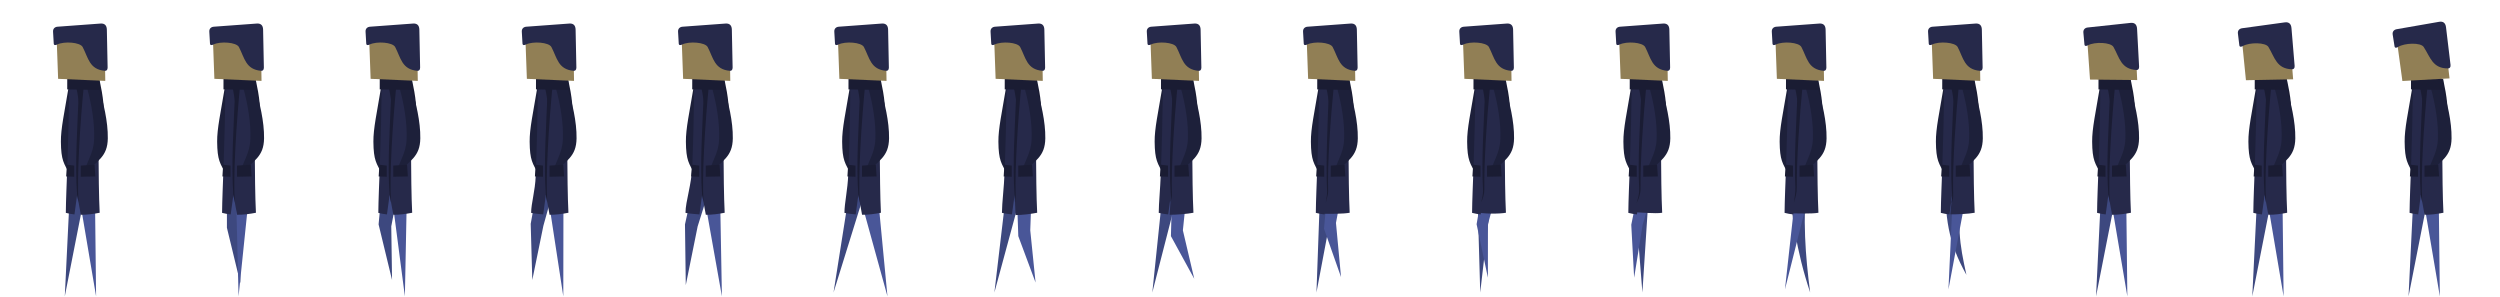 <?xml version="1.0" encoding="UTF-8" standalone="no"?>
<!-- Created with Inkscape (http://www.inkscape.org/) -->

<svg
   xmlns:dc="http://purl.org/dc/elements/1.1/"
   xmlns:cc="http://creativecommons.org/ns#"
   xmlns:rdf="http://www.w3.org/1999/02/22-rdf-syntax-ns#"
   xmlns:svg="http://www.w3.org/2000/svg"
   xmlns="http://www.w3.org/2000/svg"
   xmlns:xlink="http://www.w3.org/1999/xlink"
   xmlns:sodipodi="http://sodipodi.sourceforge.net/DTD/sodipodi-0.dtd"
   xmlns:inkscape="http://www.inkscape.org/namespaces/inkscape"
   width="1600"
   height="190"
   viewBox="0 0 1600 190"
   version="1.1"
   id="svg5713"
   inkscape:version="0.91+devel r14527 custom"
   sodipodi:docname="adult.svg">
  <defs
     id="defs5707">
    <clipPath
       clipPathUnits="userSpaceOnUse"
       id="clipPath4770">
      <path
         style="fill:none;fill-rule:evenodd;stroke:#000000;stroke-width:1px;stroke-linecap:butt;stroke-linejoin:miter;stroke-opacity:1"
         d="m 714.206,1001.363 -22.314,1.649 23.23,22.796 z"
         id="path4772"
         inkscape:connector-curvature="0"
         sodipodi:nodetypes="cccc" />
    </clipPath>
    <clipPath
       clipPathUnits="userSpaceOnUse"
       id="clipPath4930">
      <path
         style="fill:none;fill-rule:evenodd;stroke:#000000;stroke-width:1.155px;stroke-linecap:butt;stroke-linejoin:miter;stroke-opacity:1"
         d="M 48.79,54.024 14.806,54.726 55.591,84.227 Z"
         id="path4932"
         inkscape:connector-curvature="0" />
    </clipPath>
  </defs>
  <sodipodi:namedview
     id="base"
     pagecolor="#ffffff"
     bordercolor="#666666"
     borderopacity="1.0"
     inkscape:pageopacity="0.0"
     inkscape:pageshadow="2"
     inkscape:zoom="2.8"
     inkscape:cx="184.74189"
     inkscape:cy="73.457522"
     inkscape:document-units="px"
     inkscape:current-layer="layer4"
     showgrid="false"
     units="px"
     fit-margin-top="0"
     fit-margin-left="0"
     fit-margin-right="0"
     fit-margin-bottom="0"
     inkscape:window-width="1920"
     inkscape:window-height="1016"
     inkscape:window-x="0"
     inkscape:window-y="27"
     inkscape:window-maximized="1"
     inkscape:snap-global="false"
     inkscape:object-paths="true" />
  <g
     inkscape:groupmode="layer"
     id="layer3"
     inkscape:label="ArmL"
     transform="translate(0,15)">
    <path
       sodipodi:nodetypes="ccscsc"
       inkscape:connector-curvature="0"
       id="path7828"
       d="m 51.7,41.172 h -7.857 c -2.597,15.831 -4.949,26.06 -4.871,34.531 0.111,11.978 1.892,13.873 5.687,20.775 -0.304,-9.506 0.198,-12.353 0.641,-20.285 C 45.967,64.27 48.634,50.421 51.7,41.172 Z"
       style="fill:#1d203a;fill-opacity:1;fill-rule:evenodd;stroke:none;stroke-width:1.203px;stroke-linecap:butt;stroke-linejoin:miter;stroke-opacity:1" />
    <use
       x="0"
       y="0"
       xlink:href="#path7828"
       id="use4942"
       transform="translate(100)"
       width="100%"
       height="100%" />
    <use
       height="100%"
       width="100%"
       transform="translate(200)"
       id="use4948"
       xlink:href="#path7828"
       y="0"
       x="0" />
    <use
       height="100%"
       width="100%"
       transform="translate(300)"
       id="use4954"
       xlink:href="#path7828"
       y="0"
       x="0" />
    <use
       x="0"
       y="0"
       xlink:href="#path7828"
       id="use4956"
       transform="translate(400)"
       width="100%"
       height="100%" />
    <use
       height="100%"
       width="100%"
       transform="translate(500)"
       id="use4966"
       xlink:href="#path7828"
       y="0"
       x="0" />
    <use
       x="0"
       y="0"
       xlink:href="#path7828"
       id="use4968"
       transform="translate(600)"
       width="100%"
       height="100%" />
    <use
       x="0"
       y="0"
       xlink:href="#path7828"
       id="use4970"
       transform="translate(700)"
       width="100%"
       height="100%" />
    <use
       height="100%"
       width="100%"
       transform="translate(800)"
       id="use4972"
       xlink:href="#path7828"
       y="0"
       x="0" />
    <use
       x="0"
       y="0"
       xlink:href="#path7828"
       id="use4990"
       transform="translate(900)"
       width="100%"
       height="100%" />
    <use
       height="100%"
       width="100%"
       transform="translate(1000)"
       id="use4992"
       xlink:href="#path7828"
       y="0"
       x="0" />
    <use
       height="100%"
       width="100%"
       transform="translate(1100)"
       id="use4994"
       xlink:href="#path7828"
       y="0"
       x="0" />
    <use
       x="0"
       y="0"
       xlink:href="#path7828"
       id="use4996"
       transform="translate(1200)"
       width="100%"
       height="100%" />
    <path
       style="fill:#1d203a;fill-opacity:1;fill-rule:evenodd;stroke:none;stroke-width:1.203px;stroke-linecap:butt;stroke-linejoin:miter;stroke-opacity:1"
       d="m 1351.7,41.172 h -7.857 c -2.597,15.831 -4.949,26.06 -4.871,34.531 0.111,11.978 1.892,13.873 5.687,20.775 -0.304,-9.506 0.198,-12.353 0.641,-20.285 0.666,-11.923 3.334,-25.772 6.4,-35.021 z"
       id="path4761"
       inkscape:connector-curvature="0"
       sodipodi:nodetypes="ccscsc" />
    <path
       sodipodi:nodetypes="ccscsc"
       inkscape:connector-curvature="0"
       id="path4793"
       d="m 1451.701,41.172 h -7.857 c -2.597,15.831 -4.949,26.06 -4.871,34.531 0.111,11.978 1.892,13.873 5.687,20.775 -0.304,-9.506 0.198,-12.353 0.641,-20.285 0.666,-11.923 3.334,-25.772 6.4,-35.021 z"
       style="fill:#1d203a;fill-opacity:1;fill-rule:evenodd;stroke:none;stroke-width:1.203px;stroke-linecap:butt;stroke-linejoin:miter;stroke-opacity:1" />
    <path
       style="fill:#1d203a;fill-opacity:1;fill-rule:evenodd;stroke:none;stroke-width:1.203px;stroke-linecap:butt;stroke-linejoin:miter;stroke-opacity:1"
       d="m 1551.7,41.172 h -7.857 c -2.597,15.831 -4.949,26.06 -4.871,34.531 0.111,11.978 1.892,13.873 5.687,20.775 -0.304,-9.506 0.198,-12.353 0.641,-20.285 0.666,-11.923 3.334,-25.772 6.4,-35.021 z"
       id="path4825"
       inkscape:connector-curvature="0"
       sodipodi:nodetypes="ccscsc" />
  </g>
  <g
     inkscape:groupmode="layer"
     id="layer5"
     inkscape:label="Legs"
     transform="translate(0,15)">
    <path
       style="display:inline;fill:#3d487f;fill-opacity:1;fill-rule:evenodd;stroke:none;stroke-width:1.1px;stroke-linecap:butt;stroke-linejoin:miter;stroke-opacity:1"
       d="M 41.464,174.657 45.218,97.661 H 56.618 Z"
       id="path7801"
       inkscape:connector-curvature="0"
       sodipodi:nodetypes="cccc" />
    <path
       sodipodi:nodetypes="cccccc"
       inkscape:connector-curvature="0"
       id="path7876"
       d="m 153.844,166.357 -8.614,-35.576 -0.012,-33.12 h 11.401 l -3.273,34.382 z"
       style="display:inline;fill:#3d487f;fill-opacity:1;fill-rule:evenodd;stroke:none;stroke-width:1.1px;stroke-linecap:butt;stroke-linejoin:miter;stroke-opacity:1" />
    <path
       style="display:inline;fill:#3d487f;fill-opacity:1;fill-rule:evenodd;stroke:none;stroke-width:1.1px;stroke-linecap:butt;stroke-linejoin:miter;stroke-opacity:1"
       d="m 533.457,172.193 11.76,-74.532 h 11.401 z"
       id="path7890"
       inkscape:connector-curvature="0"
       sodipodi:nodetypes="cccc" />
    <path
       sodipodi:nodetypes="cccc"
       inkscape:connector-curvature="0"
       id="path7906"
       d="m 947.346,172.193 -2.13,-74.532 h 10.723 z"
       style="display:inline;fill:#3d487f;fill-opacity:1;fill-rule:evenodd;stroke:none;stroke-width:1.1px;stroke-linecap:butt;stroke-linejoin:miter;stroke-opacity:1" />
    <path
       style="display:inline;fill:#3d487f;fill-opacity:1;fill-rule:evenodd;stroke:none;stroke-width:1.1px;stroke-linecap:butt;stroke-linejoin:miter;stroke-opacity:1"
       d="m 1158.505,172.193 c -8.921,-26.756 -12.442,-51.214 -13.29,-74.532 h 11.401 c -3.105,27.339 -1.133,51.286 1.889,74.532 z"
       id="path7964"
       inkscape:connector-curvature="0"
       sodipodi:nodetypes="cccc" />
    <path
       style="display:inline;fill:#3d487f;fill-opacity:1;fill-rule:evenodd;stroke:none;stroke-width:1.1px;stroke-linecap:butt;stroke-linejoin:miter;stroke-opacity:1"
       d="m 340.667,164.187 -1.021,-35.942 5.572,-30.584 h 11.401 l -8.857,31.846 z"
       id="path7978"
       inkscape:connector-curvature="0"
       sodipodi:nodetypes="cccccc" />
    <path
       sodipodi:nodetypes="cccc"
       inkscape:connector-curvature="0"
       id="path7992"
       d="m 737.482,172.193 7.735,-74.532 h 11.401 z"
       style="display:inline;fill:#3d487f;fill-opacity:1;fill-rule:evenodd;stroke:none;stroke-width:1.1px;stroke-linecap:butt;stroke-linejoin:miter;stroke-opacity:1" />
    <path
       style="display:inline;fill:#3d487f;fill-opacity:1;fill-rule:evenodd;stroke:none;stroke-width:1.1px;stroke-linecap:butt;stroke-linejoin:miter;stroke-opacity:1"
       d="m 250.912,164.187 -8.614,-35.576 2.921,-30.95 h 11.401 l -6.205,32.212 z"
       id="path8008"
       inkscape:connector-curvature="0"
       sodipodi:nodetypes="cccccc" />
    <path
       sodipodi:nodetypes="cccccc"
       inkscape:connector-curvature="0"
       id="path8022"
       d="m 438.899,167.477 -0.516,-38.866 6.835,-30.95 h 11.401 l -10.119,32.212 z"
       style="display:inline;fill:#3d487f;fill-opacity:1;fill-rule:evenodd;stroke:none;stroke-width:1.1px;stroke-linecap:butt;stroke-linejoin:miter;stroke-opacity:1" />
    <path
       style="display:inline;fill:#3d487f;fill-opacity:1;fill-rule:evenodd;stroke:none;stroke-width:1.1px;stroke-linecap:butt;stroke-linejoin:miter;stroke-opacity:1"
       d="m 636.411,172.193 8.806,-74.532 h 11.401 z"
       id="path8036"
       inkscape:connector-curvature="0"
       sodipodi:nodetypes="cccc" />
    <path
       style="display:inline;fill:#3d487f;fill-opacity:1;fill-rule:evenodd;stroke:none;stroke-width:1.1px;stroke-linecap:butt;stroke-linejoin:miter;stroke-opacity:1"
       d="m 842.533,172.193 2.684,-74.532 h 11.401 z"
       id="path8050"
       inkscape:connector-curvature="0"
       sodipodi:nodetypes="cccc" />
    <path
       style="display:inline;fill:#3d487f;fill-opacity:1;fill-rule:evenodd;stroke:none;stroke-width:1.1px;stroke-linecap:butt;stroke-linejoin:miter;stroke-opacity:1"
       d="m 1051.134,172.193 -5.918,-74.532 h 10.723 z"
       id="path8064"
       inkscape:connector-curvature="0"
       sodipodi:nodetypes="cccc" />
    <path
       sodipodi:nodetypes="cccc"
       inkscape:connector-curvature="0"
       id="path8078"
       d="m 1258.505,160.894 c -11.691,-20.94 -14.005,-36.632 -13.29,-63.233 h 11.401 c -4.733,31.546 -2.462,43.423 1.889,63.233 z"
       style="display:inline;fill:#3d487f;fill-opacity:1;fill-rule:evenodd;stroke:none;stroke-width:1.1px;stroke-linecap:butt;stroke-linejoin:miter;stroke-opacity:1" />
    <path
       inkscape:connector-curvature="0"
       id="path7803"
       d="M 61.499,174.657 60.629,97.661 H 50.389 l 0.809,16.191 z"
       style="display:inline;fill:#495698;fill-opacity:1;fill-rule:evenodd;stroke:none;stroke-width:1.1px;stroke-linecap:butt;stroke-linejoin:miter;stroke-opacity:1"
       sodipodi:nodetypes="ccccc" />
    <path
       sodipodi:nodetypes="ccccc"
       style="display:inline;fill:#495698;fill-opacity:1;fill-rule:evenodd;stroke:none;stroke-width:1.1px;stroke-linecap:butt;stroke-linejoin:miter;stroke-opacity:1"
       d="m 152.68,174.657 7.949,-76.996 h -10.24 l 0.809,16.191 z"
       id="path7878"
       inkscape:connector-curvature="0" />
    <path
       inkscape:connector-curvature="0"
       id="path7892"
       d="m 567.978,174.657 -7.349,-76.996 h -10.24 l 0.809,16.191 z"
       style="display:inline;fill:#495698;fill-opacity:1;fill-rule:evenodd;stroke:none;stroke-width:1.1px;stroke-linecap:butt;stroke-linejoin:miter;stroke-opacity:1"
       sodipodi:nodetypes="ccccc" />
    <path
       sodipodi:nodetypes="cccccc"
       style="display:inline;fill:#495698;fill-opacity:1;fill-rule:evenodd;stroke:none;stroke-width:1.1px;stroke-linecap:butt;stroke-linejoin:miter;stroke-opacity:1"
       d="m 952.257,162.73 0.028,-34.241 8.342,-30.829 h -10.24 l -5.365,30.829 z"
       id="path7908"
       inkscape:connector-curvature="0" />
    <path
       inkscape:connector-curvature="0"
       id="path7966"
       d="m 1142.362,170.235 18.265,-72.575 h -10.24 z"
       style="display:inline;fill:#495698;fill-opacity:1;fill-rule:evenodd;stroke:none;stroke-width:1.1px;stroke-linecap:butt;stroke-linejoin:miter;stroke-opacity:1"
       sodipodi:nodetypes="cccc" />
    <path
       inkscape:connector-curvature="0"
       id="path7980"
       d="m 360.511,174.657 0.119,-76.996 h -10.24 l 0.809,16.191 z"
       style="display:inline;fill:#495698;fill-opacity:1;fill-rule:evenodd;stroke:none;stroke-width:1.1px;stroke-linecap:butt;stroke-linejoin:miter;stroke-opacity:1"
       sodipodi:nodetypes="ccccc" />
    <path
       sodipodi:nodetypes="cccccc"
       style="display:inline;fill:#495698;fill-opacity:1;fill-rule:evenodd;stroke:none;stroke-width:1.1px;stroke-linecap:butt;stroke-linejoin:miter;stroke-opacity:1"
       d="m 764.324,163.428 -7.282,-31.011 3.587,-34.757 h -10.24 l -1,38.475 z"
       id="path7994"
       inkscape:connector-curvature="0" />
    <path
       inkscape:connector-curvature="0"
       id="path8010"
       d="m 259.122,174.657 1.508,-76.996 h -10.24 l 0.809,16.191 z"
       style="display:inline;fill:#495698;fill-opacity:1;fill-rule:evenodd;stroke:none;stroke-width:1.1px;stroke-linecap:butt;stroke-linejoin:miter;stroke-opacity:1"
       sodipodi:nodetypes="ccccc" />
    <path
       sodipodi:nodetypes="ccccc"
       style="display:inline;fill:#495698;fill-opacity:1;fill-rule:evenodd;stroke:none;stroke-width:1.1px;stroke-linecap:butt;stroke-linejoin:miter;stroke-opacity:1"
       d="m 462.026,174.657 -1.397,-76.996 h -10.24 l 0.809,16.191 z"
       id="path8024"
       inkscape:connector-curvature="0" />
    <path
       inkscape:connector-curvature="0"
       id="path8038"
       d="m 662.771,165.846 -3.407,-33.429 1.266,-34.757 h -10.24 l 1.322,38.475 z"
       style="display:inline;fill:#495698;fill-opacity:1;fill-rule:evenodd;stroke:none;stroke-width:1.1px;stroke-linecap:butt;stroke-linejoin:miter;stroke-opacity:1"
       sodipodi:nodetypes="cccccc" />
    <path
       inkscape:connector-curvature="0"
       id="path8052"
       d="m 858.263,162.331 -3.242,-34.666 5.607,-30.004 h -10.24 l -3.02,33.723 z"
       style="display:inline;fill:#495698;fill-opacity:1;fill-rule:evenodd;stroke:none;stroke-width:1.1px;stroke-linecap:butt;stroke-linejoin:miter;stroke-opacity:1"
       sodipodi:nodetypes="cccccc" />
    <path
       inkscape:connector-curvature="0"
       id="path8066"
       d="m 1045.853,162.73 5.421,-33.875 9.353,-31.194 h -10.24 l -6.376,31.194 z"
       style="display:inline;fill:#495698;fill-opacity:1;fill-rule:evenodd;stroke:none;stroke-width:1.1px;stroke-linecap:butt;stroke-linejoin:miter;stroke-opacity:1"
       sodipodi:nodetypes="cccccc" />
    <path
       sodipodi:nodetypes="cccc"
       style="display:inline;fill:#495698;fill-opacity:1;fill-rule:evenodd;stroke:none;stroke-width:1.1px;stroke-linecap:butt;stroke-linejoin:miter;stroke-opacity:1"
       d="m 1247.005,170.235 13.622,-72.575 h -10.24 z"
       id="path8080"
       inkscape:connector-curvature="0" />
    <path
       sodipodi:nodetypes="cccc"
       inkscape:connector-curvature="0"
       id="path4763"
       d="m 1341.464,174.657 3.754,-76.996 h 11.401 z"
       style="display:inline;fill:#3d487f;fill-opacity:1;fill-rule:evenodd;stroke:none;stroke-width:1.1px;stroke-linecap:butt;stroke-linejoin:miter;stroke-opacity:1" />
    <path
       sodipodi:nodetypes="ccccc"
       style="display:inline;fill:#495698;fill-opacity:1;fill-rule:evenodd;stroke:none;stroke-width:1.1px;stroke-linecap:butt;stroke-linejoin:miter;stroke-opacity:1"
       d="m 1361.499,174.657 -0.87,-76.996 h -10.24 l 0.809,16.191 z"
       id="path4765"
       inkscape:connector-curvature="0" />
    <path
       style="display:inline;fill:#3d487f;fill-opacity:1;fill-rule:evenodd;stroke:none;stroke-width:1.1px;stroke-linecap:butt;stroke-linejoin:miter;stroke-opacity:1"
       d="m 1441.465,174.657 3.754,-76.996 h 11.401 z"
       id="path4795"
       inkscape:connector-curvature="0"
       sodipodi:nodetypes="cccc" />
    <path
       inkscape:connector-curvature="0"
       id="path4797"
       d="m 1461.499,174.657 -0.87,-76.996 h -10.24 l 0.809,16.191 z"
       style="display:inline;fill:#495698;fill-opacity:1;fill-rule:evenodd;stroke:none;stroke-width:1.1px;stroke-linecap:butt;stroke-linejoin:miter;stroke-opacity:1"
       sodipodi:nodetypes="ccccc" />
    <path
       sodipodi:nodetypes="cccc"
       inkscape:connector-curvature="0"
       id="path4827"
       d="m 1541.464,174.657 3.754,-76.996 h 11.401 z"
       style="display:inline;fill:#3d487f;fill-opacity:1;fill-rule:evenodd;stroke:none;stroke-width:1.1px;stroke-linecap:butt;stroke-linejoin:miter;stroke-opacity:1" />
    <path
       sodipodi:nodetypes="ccccc"
       style="display:inline;fill:#495698;fill-opacity:1;fill-rule:evenodd;stroke:none;stroke-width:1.1px;stroke-linecap:butt;stroke-linejoin:miter;stroke-opacity:1"
       d="m 1561.499,174.657 -0.87,-76.996 h -10.24 l 0.809,16.191 z"
       id="path4829"
       inkscape:connector-curvature="0" />
  </g>
  <g
     inkscape:groupmode="layer"
     id="layer8"
     inkscape:label="Scarf"
     style="display:inline"
     transform="translate(0,10)">
    <use
       style="display:inline"
       height="100%"
       width="100%"
       transform="translate(200)"
       id="use4492"
       xlink:href="#g4486"
       y="0"
       x="0" />
    <use
       style="display:inline"
       x="0"
       y="0"
       xlink:href="#g4486"
       id="use4488"
       transform="translate(100)"
       width="100%"
       height="100%" />
    <g
       transform="translate(-667.243,-915.328)"
       style="display:inline"
       id="g4486">
      <path
         sodipodi:nodetypes="ccscc"
         inkscape:connector-curvature="0"
         id="path4449"
         d="m 729.348,960.552 v 29.524 c 0,0 3.58,-7.49 4.119,-11.967 0.901,-7.469 -2.756,-22.478 -2.756,-22.478 z"
         style="display:inline;fill:#1a1c33;fill-opacity:1;fill-rule:evenodd;stroke:none;stroke-width:1px;stroke-linecap:butt;stroke-linejoin:miter;stroke-opacity:1" />
    </g>
    <use
       style="display:inline"
       height="100%"
       width="100%"
       transform="translate(300)"
       id="use4496"
       xlink:href="#g4486"
       y="0"
       x="0" />
    <use
       style="display:inline"
       x="0"
       y="0"
       xlink:href="#g4486"
       id="use4498"
       transform="translate(400)"
       width="100%"
       height="100%" />
    <use
       style="display:inline"
       x="0"
       y="0"
       xlink:href="#g4486"
       id="use4504"
       transform="translate(700)"
       width="100%"
       height="100%" />
    <use
       style="display:inline"
       height="100%"
       width="100%"
       transform="translate(800)"
       id="use4506"
       xlink:href="#g4486"
       y="0"
       x="0" />
    <use
       style="display:inline"
       height="100%"
       width="100%"
       transform="translate(1100)"
       id="use4516"
       xlink:href="#g4486"
       y="0"
       x="0" />
    <use
       style="display:inline"
       x="0"
       y="0"
       xlink:href="#g4486"
       id="use4518"
       transform="translate(1200)"
       width="100%"
       height="100%" />
    <use
       style="display:inline"
       x="0"
       y="0"
       xlink:href="#g4486"
       id="use4706"
       transform="translate(500.001)"
       width="100%"
       height="100%" />
    <use
       style="display:inline"
       height="100%"
       width="100%"
       transform="translate(600.001)"
       id="use4708"
       xlink:href="#g4486"
       y="0"
       x="0" />
    <use
       style="display:inline"
       height="100%"
       width="100%"
       transform="translate(900.001)"
       id="use4710"
       xlink:href="#g4486"
       y="0"
       x="0" />
    <use
       style="display:inline"
       x="0"
       y="0"
       xlink:href="#g4486"
       id="use4712"
       transform="translate(1000.001)"
       width="100%"
       height="100%" />
    <g
       id="g4769"
       style="display:inline"
       transform="translate(632.757,-915.328)">
      <path
         style="display:inline;fill:#1a1c33;fill-opacity:1;fill-rule:evenodd;stroke:none;stroke-width:1px;stroke-linecap:butt;stroke-linejoin:miter;stroke-opacity:1"
         d="m 729.348,960.552 v 29.524 c 0,0 3.58,-7.49 4.119,-11.967 0.901,-7.469 -2.756,-22.478 -2.756,-22.478 z"
         id="path4767"
         inkscape:connector-curvature="0"
         sodipodi:nodetypes="ccscc" />
    </g>
    <g
       transform="translate(732.757,-915.328)"
       style="display:inline"
       id="g4801">
      <path
         sodipodi:nodetypes="ccscc"
         inkscape:connector-curvature="0"
         id="path4799"
         d="m 729.348,960.552 v 29.524 c 0,0 3.58,-7.49 4.119,-11.967 0.901,-7.469 -2.756,-22.478 -2.756,-22.478 z"
         style="display:inline;fill:#1a1c33;fill-opacity:1;fill-rule:evenodd;stroke:none;stroke-width:1px;stroke-linecap:butt;stroke-linejoin:miter;stroke-opacity:1" />
    </g>
    <g
       id="g4833"
       style="display:inline"
       transform="translate(832.757,-915.328)">
      <path
         style="display:inline;fill:#1a1c33;fill-opacity:1;fill-rule:evenodd;stroke:none;stroke-width:1px;stroke-linecap:butt;stroke-linejoin:miter;stroke-opacity:1"
         d="m 729.348,960.552 v 29.524 c 0,0 3.58,-7.49 4.119,-11.967 0.901,-7.469 -2.756,-22.478 -2.756,-22.478 z"
         id="path4831"
         inkscape:connector-curvature="0"
         sodipodi:nodetypes="ccscc" />
    </g>
  </g>
  <g
     inkscape:label="Layer 1"
     inkscape:groupmode="layer"
     id="layer1"
     transform="translate(-667.243,-905.328)"
     style="display:inline">
    <path
       sodipodi:nodetypes="cccccccccc"
       inkscape:connector-curvature="0"
       id="use5112"
       d="m 1611.509,953.726 c -0.179,46.638 -2.02,71.586 -2.14,87.829 1.864,0.488 3.704,0.814 5.524,1.008 l 1.724,-12.631 -4.933,10.991 c 4.219,1.435 15.379,1.34 19.351,0.563 -1.032,-20.03 -0.555,-61.393 -1.317,-89.871 h -18.174 l -0.018,1.075 z"
       style="fill:#26294a;fill-opacity:1;fill-rule:nonzero;stroke:none;stroke-width:1.1px;stroke-linecap:butt;stroke-linejoin:miter;stroke-opacity:1" />
    <path
       sodipodi:nodetypes="cccccccccc"
       inkscape:connector-curvature="0"
       id="use5114"
       d="m 1711.509,953.726 c -0.179,46.638 -2.02,71.586 -2.14,87.829 1.864,0.488 3.704,0.814 5.524,1.008 l 1.724,-12.631 -4.762,11.195 c 4.093,0.026 15.207,1.136 19.18,0.359 -1.032,-20.03 -0.555,-61.393 -1.317,-89.871 h -18.174 l -0.018,1.075 z"
       style="fill:#26294a;fill-opacity:1;fill-rule:nonzero;stroke:none;stroke-width:1.1px;stroke-linecap:butt;stroke-linejoin:miter;stroke-opacity:1" />
    <path
       sodipodi:nodetypes="cccccccccc"
       inkscape:connector-curvature="0"
       id="use5116"
       d="m 1811.509,953.726 c -0.179,46.638 -2.02,71.586 -2.14,87.829 1.864,0.488 3.704,0.814 5.524,1.008 l 1.724,-12.631 -3.002,11.948 c 4.093,0.026 13.448,0.383 17.42,-0.394 -1.032,-20.03 -0.555,-61.393 -1.317,-89.871 h -18.174 l -0.018,1.075 z"
       style="fill:#26294a;fill-opacity:1;fill-rule:nonzero;stroke:none;stroke-width:1.1px;stroke-linecap:butt;stroke-linejoin:miter;stroke-opacity:1" />
    <path
       sodipodi:nodetypes="ccccccccccc"
       inkscape:connector-curvature="0"
       id="use5118"
       d="m 1911.509,953.726 c -0.179,46.638 -2.02,71.586 -2.14,87.829 1.864,0.488 3.704,0.814 5.524,1.008 l 1.724,-12.631 c 0.293,2.035 0.041,3.798 -0.506,5.413 l -0.671,7.175 c 4.093,0.026 11.623,-0.257 15.595,-1.033 -1.032,-20.03 -0.555,-61.393 -1.317,-89.871 h -18.174 l -0.018,1.075 z"
       style="fill:#26294a;fill-opacity:1;fill-rule:evenodd;stroke:none;stroke-width:1.1px;stroke-linecap:butt;stroke-linejoin:miter;stroke-opacity:1" />
    <path
       sodipodi:nodetypes="csccccccccc"
       inkscape:connector-curvature="0"
       id="use5047"
       d="m 1211.509,953.726 c -0.107,27.758 -0.802,47.832 -1.373,62.961 -0.388,10.29 -2.408,18.292 -2.456,24.868 1.864,0.488 5.393,0.814 7.213,1.008 l 1.724,-12.631 2.347,12.855 c 4.093,0.026 8.099,-0.524 12.071,-1.301 -1.032,-20.03 -0.555,-61.393 -1.317,-89.871 h -18.174 l -0.018,1.075 z"
       style="fill:#26294a;fill-opacity:1;fill-rule:evenodd;stroke:none;stroke-width:1.1px;stroke-linecap:butt;stroke-linejoin:miter;stroke-opacity:1" />
    <path
       sodipodi:nodetypes="csccccccccc"
       inkscape:connector-curvature="0"
       id="use5049"
       d="m 1311.509,953.726 c -0.103,26.739 -0.752,46.348 -1.309,61.275 -0.415,11.108 -1.663,19.623 -1.714,26.554 1.864,0.488 4.588,0.814 6.407,1.008 l 1.724,-12.631 0.603,13.034 c 4.093,0.026 9.843,-0.703 13.815,-1.48 -1.032,-20.03 -0.555,-61.393 -1.317,-89.871 h -18.174 l -0.018,1.075 z"
       style="fill:#26294a;fill-opacity:1;fill-rule:evenodd;stroke:none;stroke-width:1.1px;stroke-linecap:butt;stroke-linejoin:miter;stroke-opacity:1" />
    <path
       sodipodi:nodetypes="csccccccccc"
       inkscape:connector-curvature="0"
       id="use5051"
       d="m 1411.509,953.726 c -0.107,27.849 -0.807,47.964 -1.378,63.11 -0.386,10.219 -1.249,18.175 -1.297,24.719 1.864,0.488 4.239,0.814 6.059,1.008 l 1.724,-12.631 -0.807,12.855 c 4.093,0.026 11.252,-0.524 15.225,-1.301 -1.032,-20.03 -0.555,-61.393 -1.317,-89.871 h -18.174 l -0.018,1.075 z"
       style="fill:#26294a;fill-opacity:1;fill-rule:evenodd;stroke:none;stroke-width:1.1px;stroke-linecap:butt;stroke-linejoin:miter;stroke-opacity:1" />
    <path
       sodipodi:nodetypes="cccccccccc"
       inkscape:connector-curvature="0"
       id="use5053"
       d="m 1511.509,953.726 c -0.179,46.638 -2.02,71.586 -2.14,87.829 1.864,0.488 3.704,0.814 5.524,1.008 l 1.724,-12.631 -2.268,12.244 c 4.093,0.026 12.714,0.087 16.686,-0.69 -1.032,-20.03 -0.555,-61.393 -1.317,-89.871 h -18.174 l -0.018,1.075 z"
       style="fill:#26294a;fill-opacity:1;fill-rule:nonzero;stroke:none;stroke-width:1.1px;stroke-linecap:butt;stroke-linejoin:miter;stroke-opacity:1" />
    <path
       style="fill:#26294a;fill-opacity:1;fill-rule:evenodd;stroke:none;stroke-width:1.1px;stroke-linecap:butt;stroke-linejoin:miter;stroke-opacity:1"
       d="m 711.51,953.726 c -0.179,46.638 -2.02,71.586 -2.14,87.829 1.864,0.488 3.704,0.814 5.524,1.008 l 1.724,-12.631 2.347,12.855 c 4.093,0.026 8.099,-0.524 12.071,-1.301 -1.032,-20.03 -0.555,-61.393 -1.317,-89.871 h -18.174 l -0.018,1.075 z"
       id="path7805"
       inkscape:connector-curvature="0"
       sodipodi:nodetypes="cccccccccc" />
    <path
       sodipodi:nodetypes="ccscsc"
       style="fill:#1d203a;fill-opacity:1;fill-rule:evenodd;stroke:none;stroke-width:1.203px;stroke-linecap:butt;stroke-linejoin:miter;stroke-opacity:1"
       d="m 722.929,961.5 h 7.679 c 2.71,9.141 5.794,21.57 5.629,32.382 -0.181,11.896 -6.475,13.949 -15.444,23.289 1.809,-9.159 6.375,-12.928 6.697,-23.103 0.312,-9.847 -1.451,-21.347 -4.56,-32.568 z"
       id="path7830"
       inkscape:connector-curvature="0" />
    <use
       x="0"
       y="0"
       xlink:href="#path7805"
       id="use5014"
       transform="translate(100)"
       width="100%"
       height="100%" />
    <use
       x="0"
       y="0"
       xlink:href="#path7830"
       id="use4944"
       transform="translate(100)"
       width="100%"
       height="100%" />
    <use
       height="100%"
       width="100%"
       transform="translate(200)"
       id="use5041"
       xlink:href="#path7805"
       y="0"
       x="0" />
    <use
       height="100%"
       width="100%"
       transform="translate(200)"
       id="use4950"
       xlink:href="#path7830"
       y="0"
       x="0" />
    <path
       sodipodi:nodetypes="csccccccccc"
       inkscape:connector-curvature="0"
       id="use5043"
       d="m 1011.509,953.726 c -0.11,28.58 -0.844,49.014 -1.423,64.292 -0.366,9.653 -2.877,17.248 -2.923,23.537 1.864,0.488 5.91,0.814 7.73,1.008 l 1.724,-12.631 2.347,12.855 c 4.093,0.026 8.099,-0.524 12.071,-1.301 -1.032,-20.03 -0.555,-61.393 -1.317,-89.871 h -18.174 l -0.018,1.075 z"
       style="fill:#26294a;fill-opacity:1;fill-rule:evenodd;stroke:none;stroke-width:1.1px;stroke-linecap:butt;stroke-linejoin:miter;stroke-opacity:1" />
    <use
       height="100%"
       width="100%"
       transform="translate(300)"
       id="use4958"
       xlink:href="#path7830"
       y="0"
       x="0" />
    <path
       sodipodi:nodetypes="csccccccccc"
       inkscape:connector-curvature="0"
       id="use5045"
       d="m 1111.509,953.726 c -0.093,24.223 -0.634,42.594 -1.15,56.934 -0.477,13.27 -4.345,23.088 -4.403,30.894 1.864,0.488 7.117,0.814 8.937,1.008 l 1.724,-12.631 2.347,12.855 c 4.093,0.026 8.099,-0.524 12.071,-1.301 -1.032,-20.03 -0.555,-61.393 -1.317,-89.871 h -18.174 l -0.018,1.075 z"
       style="fill:#26294a;fill-opacity:1;fill-rule:evenodd;stroke:none;stroke-width:1.1px;stroke-linecap:butt;stroke-linejoin:miter;stroke-opacity:1" />
    <use
       x="0"
       y="0"
       xlink:href="#path7830"
       id="use4962"
       transform="translate(400)"
       width="100%"
       height="100%" />
    <use
       height="100%"
       width="100%"
       transform="translate(500)"
       id="use4974"
       xlink:href="#path7830"
       y="0"
       x="0" />
    <use
       x="0"
       y="0"
       xlink:href="#path7830"
       id="use4978"
       transform="translate(600)"
       width="100%"
       height="100%" />
    <use
       x="0"
       y="0"
       xlink:href="#path7830"
       id="use4982"
       transform="translate(700)"
       width="100%"
       height="100%" />
    <use
       height="100%"
       width="100%"
       transform="translate(800)"
       id="use4986"
       xlink:href="#path7830"
       y="0"
       x="0" />
    <use
       x="0"
       y="0"
       xlink:href="#path7830"
       id="use4998"
       transform="translate(900)"
       width="100%"
       height="100%" />
    <use
       height="100%"
       width="100%"
       transform="translate(1000)"
       id="use5002"
       xlink:href="#path7830"
       y="0"
       x="0" />
    <use
       height="100%"
       width="100%"
       transform="translate(1100)"
       id="use5006"
       xlink:href="#path7830"
       y="0"
       x="0" />
    <use
       x="0"
       y="0"
       xlink:href="#path7830"
       id="use5010"
       transform="translate(1200)"
       width="100%"
       height="100%" />
    <path
       sodipodi:nodetypes="cccccccccc"
       inkscape:connector-curvature="0"
       id="path4771"
       d="m 2011.51,953.726 c -0.179,46.638 -2.02,71.586 -2.14,87.829 1.864,0.488 3.704,0.814 5.524,1.008 l 1.724,-12.631 2.347,12.855 c 4.093,0.026 8.099,-0.524 12.071,-1.301 -1.032,-20.03 -0.555,-61.393 -1.317,-89.871 h -18.174 l -0.018,1.075 z"
       style="fill:#26294a;fill-opacity:1;fill-rule:evenodd;stroke:none;stroke-width:1.1px;stroke-linecap:butt;stroke-linejoin:miter;stroke-opacity:1" />
    <path
       inkscape:connector-curvature="0"
       id="path4773"
       d="m 2022.929,961.5 h 7.679 c 2.71,9.141 5.794,21.57 5.629,32.382 -0.181,11.896 -6.475,13.949 -15.444,23.289 1.809,-9.159 6.375,-12.928 6.697,-23.103 0.312,-9.847 -1.451,-21.347 -4.56,-32.568 z"
       style="fill:#1d203a;fill-opacity:1;fill-rule:evenodd;stroke:none;stroke-width:1.203px;stroke-linecap:butt;stroke-linejoin:miter;stroke-opacity:1"
       sodipodi:nodetypes="ccscsc" />
    <path
       style="fill:#26294a;fill-opacity:1;fill-rule:evenodd;stroke:none;stroke-width:1.1px;stroke-linecap:butt;stroke-linejoin:miter;stroke-opacity:1"
       d="m 2111.51,953.726 c -0.179,46.638 -2.02,71.586 -2.14,87.829 1.864,0.488 3.704,0.814 5.524,1.008 l 1.724,-12.631 2.347,12.855 c 4.093,0.026 8.099,-0.524 12.071,-1.301 -1.032,-20.03 -0.555,-61.393 -1.317,-89.871 h -18.174 l -0.018,1.075 z"
       id="path4803"
       inkscape:connector-curvature="0"
       sodipodi:nodetypes="cccccccccc" />
    <path
       sodipodi:nodetypes="ccscsc"
       style="fill:#1d203a;fill-opacity:1;fill-rule:evenodd;stroke:none;stroke-width:1.203px;stroke-linecap:butt;stroke-linejoin:miter;stroke-opacity:1"
       d="m 2122.929,961.5 h 7.679 c 2.71,9.141 5.794,21.57 5.629,32.382 -0.181,11.896 -6.475,13.949 -15.444,23.289 1.809,-9.159 6.375,-12.928 6.697,-23.103 0.312,-9.847 -1.451,-21.347 -4.56,-32.568 z"
       id="path4805"
       inkscape:connector-curvature="0" />
    <path
       sodipodi:nodetypes="cccccccccc"
       inkscape:connector-curvature="0"
       id="path4835"
       d="m 2211.51,953.726 c -0.179,46.638 -2.02,71.586 -2.14,87.829 1.864,0.488 3.704,0.814 5.524,1.008 l 1.724,-12.631 2.347,12.855 c 4.093,0.026 8.099,-0.524 12.071,-1.301 -1.032,-20.03 -0.555,-61.393 -1.317,-89.871 h -18.174 l -0.018,1.075 z"
       style="fill:#26294a;fill-opacity:1;fill-rule:evenodd;stroke:none;stroke-width:1.1px;stroke-linecap:butt;stroke-linejoin:miter;stroke-opacity:1" />
    <path
       inkscape:connector-curvature="0"
       id="path4837"
       d="m 2222.929,961.5 h 7.679 c 2.71,9.141 5.794,21.57 5.629,32.382 -0.181,11.896 -6.475,13.949 -15.444,23.289 1.809,-9.159 6.375,-12.928 6.697,-23.103 0.312,-9.847 -1.451,-21.347 -4.56,-32.568 z"
       style="fill:#1d203a;fill-opacity:1;fill-rule:evenodd;stroke:none;stroke-width:1.203px;stroke-linecap:butt;stroke-linejoin:miter;stroke-opacity:1"
       sodipodi:nodetypes="ccscsc" />
  </g>
  <g
     inkscape:groupmode="layer"
     id="layer2"
     inkscape:label="Pocket"
     style="display:inline"
     transform="translate(0,15)">
    <g
       id="g4483">
      <path
         sodipodi:nodetypes="ccccc"
         inkscape:connector-curvature="0"
         id="path4466"
         d="m 721.156,957.341 c -2.818,28.49 -4.725,60.494 -3.66,77.667 -0.285,-1.664 -0.658,-3.085 -0.91,-5.065 -1.497,-18.609 0.22,-44.582 1.279,-69.816 z"
         style="display:inline;fill:#1a1c33;fill-opacity:1;fill-rule:evenodd;stroke:none;stroke-width:1px;stroke-linecap:butt;stroke-linejoin:miter;stroke-opacity:1"
         transform="translate(-667.243,-920.328)" />
      <path
         style="display:inline;fill:#1a1c33;fill-opacity:1;fill-rule:evenodd;stroke:none;stroke-width:1px;stroke-linecap:butt;stroke-linejoin:miter;stroke-opacity:1"
         d="m 715.309,957.341 c 1.091,5.198 1.997,10.322 2.758,15.391 l 1.445,-6.996 c -0.287,-1.913 -0.59,-3.785 -0.912,-5.606 z"
         id="path4468"
         inkscape:connector-curvature="0"
         sodipodi:nodetypes="ccccc"
         transform="translate(-667.243,-920.328)" />
      <path
         inkscape:connector-curvature="0"
         id="path4470"
         d="m 718.923,1011.303 v 7.147 l 9.336,-0.193 -0.482,-7.516 z"
         style="display:inline;fill:#1a1c33;fill-opacity:1;fill-rule:evenodd;stroke:none;stroke-width:1px;stroke-linecap:butt;stroke-linejoin:miter;stroke-opacity:1"
         transform="translate(-667.243,-920.328)" />
      <path
         sodipodi:nodetypes="ccccc"
         style="display:inline;fill:#1a1c33;fill-opacity:1;fill-rule:evenodd;stroke:none;stroke-width:1px;stroke-linecap:butt;stroke-linejoin:miter;stroke-opacity:1"
         d="m 714.761,1011.303 v 7.147 l -5.17,-0.193 0.482,-7.516 z"
         id="path4472"
         inkscape:connector-curvature="0"
         transform="translate(-667.243,-920.328)" />
      <path
         sodipodi:nodetypes="ccccc"
         inkscape:connector-curvature="0"
         id="path4447"
         d="m 43.039,34.621 -0.015,7.594 20.708,0.367 -0.134,-7.1 z"
         style="fill:#1a1c33;fill-opacity:1;fill-rule:evenodd;stroke:none;stroke-width:1px;stroke-linecap:butt;stroke-linejoin:miter;stroke-opacity:1" />
    </g>
    <use
       x="0"
       y="0"
       xlink:href="#g4483"
       id="use4490"
       transform="translate(100)"
       width="100%"
       height="100%" />
    <use
       height="100%"
       width="100%"
       transform="translate(200)"
       id="use4494"
       xlink:href="#g4483"
       y="0"
       x="0" />
    <use
       height="100%"
       width="100%"
       transform="translate(300)"
       id="use4500"
       xlink:href="#g4483"
       y="0"
       x="0" />
    <use
       x="0"
       y="0"
       xlink:href="#g4483"
       id="use4502"
       transform="translate(400)"
       width="100%"
       height="100%" />
    <use
       height="100%"
       width="100%"
       transform="translate(500)"
       id="use4508"
       xlink:href="#g4483"
       y="0"
       x="0" />
    <g
       id="use4510"
       transform="translate(600)">
      <path
         transform="translate(-667.243,-920.328)"
         style="display:inline;fill:#1a1c33;fill-opacity:1;fill-rule:evenodd;stroke:none;stroke-width:1px;stroke-linecap:butt;stroke-linejoin:miter;stroke-opacity:1"
         d="m 721.156,957.341 c -2.558,25.855 -4.365,54.605 -3.881,72.537 0.049,1.827 -0.373,3.77 -0.407,5.304 -0.145,-1.682 -0.156,-3.212 -0.283,-5.238 -1.497,-18.609 0.22,-44.582 1.279,-69.816 z"
         id="path4610"
         inkscape:connector-curvature="0"
         sodipodi:nodetypes="cscccc" />
      <path
         transform="translate(-667.243,-920.328)"
         sodipodi:nodetypes="ccccc"
         inkscape:connector-curvature="0"
         id="path4612"
         d="m 715.309,957.341 c 1.091,5.198 1.997,10.322 2.758,15.391 l 1.445,-6.996 c -0.287,-1.913 -0.59,-3.785 -0.912,-5.606 z"
         style="display:inline;fill:#1a1c33;fill-opacity:1;fill-rule:evenodd;stroke:none;stroke-width:1px;stroke-linecap:butt;stroke-linejoin:miter;stroke-opacity:1" />
      <path
         transform="translate(-667.243,-920.328)"
         style="display:inline;fill:#1a1c33;fill-opacity:1;fill-rule:evenodd;stroke:none;stroke-width:1px;stroke-linecap:butt;stroke-linejoin:miter;stroke-opacity:1"
         d="m 718.923,1011.303 v 7.147 l 9.336,-0.193 -0.482,-7.516 z"
         id="path4614"
         inkscape:connector-curvature="0" />
      <path
         transform="translate(-667.243,-920.328)"
         inkscape:connector-curvature="0"
         id="path4616"
         d="m 714.761,1011.303 v 7.147 l -5.17,-0.193 0.482,-7.516 z"
         style="display:inline;fill:#1a1c33;fill-opacity:1;fill-rule:evenodd;stroke:none;stroke-width:1px;stroke-linecap:butt;stroke-linejoin:miter;stroke-opacity:1"
         sodipodi:nodetypes="ccccc" />
      <path
         style="fill:#1a1c33;fill-opacity:1;fill-rule:evenodd;stroke:none;stroke-width:1px;stroke-linecap:butt;stroke-linejoin:miter;stroke-opacity:1"
         d="m 43.039,34.621 -0.015,7.594 20.708,0.367 -0.134,-7.1 z"
         id="path4618"
         inkscape:connector-curvature="0"
         sodipodi:nodetypes="ccccc" />
    </g>
    <g
       id="use4512"
       transform="translate(700)">
      <path
         transform="translate(-667.243,-920.328)"
         style="display:inline;fill:#1a1c33;fill-opacity:1;fill-rule:evenodd;stroke:none;stroke-width:1px;stroke-linecap:butt;stroke-linejoin:miter;stroke-opacity:1"
         d="m 721.156,957.341 c -2.558,25.862 -4.366,54.621 -3.88,72.551 0.049,1.822 -0.712,3.656 -0.978,5.221 0.116,-1.903 0.184,-2.99 0.288,-5.17 -1.497,-18.609 0.22,-44.582 1.279,-69.816 z"
         id="path4622"
         inkscape:connector-curvature="0"
         sodipodi:nodetypes="cscccc" />
      <path
         transform="translate(-667.243,-920.328)"
         sodipodi:nodetypes="ccccc"
         inkscape:connector-curvature="0"
         id="path4624"
         d="m 715.309,957.341 c 1.091,5.198 1.997,10.322 2.758,15.391 l 1.445,-6.996 c -0.287,-1.913 -0.59,-3.785 -0.912,-5.606 z"
         style="display:inline;fill:#1a1c33;fill-opacity:1;fill-rule:evenodd;stroke:none;stroke-width:1px;stroke-linecap:butt;stroke-linejoin:miter;stroke-opacity:1" />
      <path
         transform="translate(-667.243,-920.328)"
         style="display:inline;fill:#1a1c33;fill-opacity:1;fill-rule:evenodd;stroke:none;stroke-width:1px;stroke-linecap:butt;stroke-linejoin:miter;stroke-opacity:1"
         d="m 718.923,1011.303 v 7.147 l 9.336,-0.193 -0.482,-7.516 z"
         id="path4626"
         inkscape:connector-curvature="0" />
      <path
         transform="translate(-667.243,-920.328)"
         inkscape:connector-curvature="0"
         id="path4628"
         d="m 714.761,1011.303 v 7.147 l -5.17,-0.193 0.482,-7.516 z"
         style="display:inline;fill:#1a1c33;fill-opacity:1;fill-rule:evenodd;stroke:none;stroke-width:1px;stroke-linecap:butt;stroke-linejoin:miter;stroke-opacity:1"
         sodipodi:nodetypes="ccccc" />
      <path
         style="fill:#1a1c33;fill-opacity:1;fill-rule:evenodd;stroke:none;stroke-width:1px;stroke-linecap:butt;stroke-linejoin:miter;stroke-opacity:1"
         d="m 43.039,34.621 -0.015,7.594 20.708,0.367 -0.134,-7.1 z"
         id="path4630"
         inkscape:connector-curvature="0"
         sodipodi:nodetypes="ccccc" />
    </g>
    <g
       id="use4514"
       transform="translate(800)">
      <path
         transform="translate(-667.243,-920.328)"
         style="display:inline;fill:#1a1c33;fill-opacity:1;fill-rule:evenodd;stroke:none;stroke-width:1px;stroke-linecap:butt;stroke-linejoin:miter;stroke-opacity:1"
         d="m 721.156,957.341 c -2.559,25.867 -4.382,52.648 -3.896,70.578 0.049,1.818 -1.199,5.714 -1.506,7.267 0.185,-2.116 0.913,-5.094 0.816,-7.227 -0.848,-18.65 0.236,-42.598 1.295,-67.832 z"
         id="path4636"
         inkscape:connector-curvature="0"
         sodipodi:nodetypes="cscscc" />
      <path
         transform="translate(-667.243,-920.328)"
         sodipodi:nodetypes="ccccc"
         inkscape:connector-curvature="0"
         id="path4638"
         d="m 715.309,957.341 c 1.091,5.198 1.997,10.322 2.758,15.391 l 1.445,-6.996 c -0.287,-1.913 -0.59,-3.785 -0.912,-5.606 z"
         style="display:inline;fill:#1a1c33;fill-opacity:1;fill-rule:evenodd;stroke:none;stroke-width:1px;stroke-linecap:butt;stroke-linejoin:miter;stroke-opacity:1" />
      <path
         transform="translate(-667.243,-920.328)"
         style="display:inline;fill:#1a1c33;fill-opacity:1;fill-rule:evenodd;stroke:none;stroke-width:1px;stroke-linecap:butt;stroke-linejoin:miter;stroke-opacity:1"
         d="m 718.923,1011.303 v 7.147 l 9.336,-0.193 -0.482,-7.516 z"
         id="path4640"
         inkscape:connector-curvature="0" />
      <path
         transform="translate(-667.243,-920.328)"
         inkscape:connector-curvature="0"
         id="path4642"
         d="m 714.761,1011.303 v 7.147 l -5.17,-0.193 0.482,-7.516 z"
         style="display:inline;fill:#1a1c33;fill-opacity:1;fill-rule:evenodd;stroke:none;stroke-width:1px;stroke-linecap:butt;stroke-linejoin:miter;stroke-opacity:1"
         sodipodi:nodetypes="ccccc" />
      <path
         style="fill:#1a1c33;fill-opacity:1;fill-rule:evenodd;stroke:none;stroke-width:1px;stroke-linecap:butt;stroke-linejoin:miter;stroke-opacity:1"
         d="m 43.039,34.621 -0.015,7.594 20.708,0.367 -0.134,-7.1 z"
         id="path4644"
         inkscape:connector-curvature="0"
         sodipodi:nodetypes="ccccc" />
    </g>
    <g
       id="use4520"
       transform="translate(900)">
      <path
         transform="translate(-667.243,-920.328)"
         style="display:inline;fill:#1a1c33;fill-opacity:1;fill-rule:evenodd;stroke:none;stroke-width:1px;stroke-linecap:butt;stroke-linejoin:miter;stroke-opacity:1"
         d="m 721.156,957.341 c -2.405,24.308 -4.146,51.174 -3.943,69.204 0.035,3.102 -0.931,5.807 -2.074,8.454 0.769,-3.017 1.381,-5.584 1.213,-8.465 -1.059,-18.298 0.518,-42.679 1.513,-66.407 z"
         id="path4650"
         inkscape:connector-curvature="0"
         sodipodi:nodetypes="cscccc" />
      <path
         transform="translate(-667.243,-920.328)"
         sodipodi:nodetypes="ccccc"
         inkscape:connector-curvature="0"
         id="path4652"
         d="m 715.309,957.341 c 1.091,5.198 1.997,10.322 2.758,15.391 l 1.445,-6.996 c -0.287,-1.913 -0.59,-3.785 -0.912,-5.606 z"
         style="display:inline;fill:#1a1c33;fill-opacity:1;fill-rule:evenodd;stroke:none;stroke-width:1px;stroke-linecap:butt;stroke-linejoin:miter;stroke-opacity:1" />
      <path
         transform="translate(-667.243,-920.328)"
         style="display:inline;fill:#1a1c33;fill-opacity:1;fill-rule:evenodd;stroke:none;stroke-width:1px;stroke-linecap:butt;stroke-linejoin:miter;stroke-opacity:1"
         d="m 718.923,1011.303 v 7.147 l 9.336,-0.193 -0.482,-7.516 z"
         id="path4654"
         inkscape:connector-curvature="0" />
      <path
         transform="translate(-667.243,-920.328)"
         inkscape:connector-curvature="0"
         id="path4656"
         d="m 714.761,1011.303 v 7.147 l -5.17,-0.193 0.482,-7.516 z"
         style="display:inline;fill:#1a1c33;fill-opacity:1;fill-rule:evenodd;stroke:none;stroke-width:1px;stroke-linecap:butt;stroke-linejoin:miter;stroke-opacity:1"
         sodipodi:nodetypes="ccccc" />
      <path
         style="fill:#1a1c33;fill-opacity:1;fill-rule:evenodd;stroke:none;stroke-width:1px;stroke-linecap:butt;stroke-linejoin:miter;stroke-opacity:1"
         d="m 43.039,34.621 -0.015,7.594 20.708,0.367 -0.134,-7.1 z"
         id="path4658"
         inkscape:connector-curvature="0"
         sodipodi:nodetypes="ccccc" />
    </g>
    <g
       id="use4522"
       transform="translate(1000)">
      <path
         transform="translate(-667.243,-920.328)"
         style="display:inline;fill:#1a1c33;fill-opacity:1;fill-rule:evenodd;stroke:none;stroke-width:1px;stroke-linecap:butt;stroke-linejoin:miter;stroke-opacity:1"
         d="m 721.156,957.341 c -2.382,24.081 -4.113,50.672 -3.948,68.696 0.03,3.3 -1.116,6.481 -2.629,9.434 0.998,-3.103 1.911,-6.407 1.745,-9.437 -1.004,-18.241 0.555,-42.395 1.541,-65.908 z"
         id="path4664"
         inkscape:connector-curvature="0"
         sodipodi:nodetypes="cscscc" />
      <path
         transform="translate(-667.243,-920.328)"
         sodipodi:nodetypes="ccccc"
         inkscape:connector-curvature="0"
         id="path4666"
         d="m 715.309,957.341 c 1.091,5.198 1.997,10.322 2.758,15.391 l 1.445,-6.996 c -0.287,-1.913 -0.59,-3.785 -0.912,-5.606 z"
         style="display:inline;fill:#1a1c33;fill-opacity:1;fill-rule:evenodd;stroke:none;stroke-width:1px;stroke-linecap:butt;stroke-linejoin:miter;stroke-opacity:1" />
      <path
         transform="translate(-667.243,-920.328)"
         style="display:inline;fill:#1a1c33;fill-opacity:1;fill-rule:evenodd;stroke:none;stroke-width:1px;stroke-linecap:butt;stroke-linejoin:miter;stroke-opacity:1"
         d="m 718.923,1011.303 v 7.147 l 9.336,-0.193 -0.482,-7.516 z"
         id="path4668"
         inkscape:connector-curvature="0" />
      <path
         transform="translate(-667.243,-920.328)"
         inkscape:connector-curvature="0"
         id="path4670"
         d="m 714.761,1011.303 v 7.147 l -5.17,-0.193 0.482,-7.516 z"
         style="display:inline;fill:#1a1c33;fill-opacity:1;fill-rule:evenodd;stroke:none;stroke-width:1px;stroke-linecap:butt;stroke-linejoin:miter;stroke-opacity:1"
         sodipodi:nodetypes="ccccc" />
      <path
         style="fill:#1a1c33;fill-opacity:1;fill-rule:evenodd;stroke:none;stroke-width:1px;stroke-linecap:butt;stroke-linejoin:miter;stroke-opacity:1"
         d="m 43.039,34.621 -0.015,7.594 20.708,0.367 -0.134,-7.1 z"
         id="path4672"
         inkscape:connector-curvature="0"
         sodipodi:nodetypes="ccccc" />
    </g>
    <g
       id="use4524"
       transform="translate(1100)">
      <path
         transform="translate(-667.243,-920.328)"
         style="display:inline;fill:#1a1c33;fill-opacity:1;fill-rule:evenodd;stroke:none;stroke-width:1px;stroke-linecap:butt;stroke-linejoin:miter;stroke-opacity:1"
         d="m 721.156,957.341 c -2.346,23.715 -4.06,49.865 -3.955,67.869 0.021,3.625 -0.85,6.384 -1.832,9.798 0.4,-3.506 1.072,-6.6 0.906,-9.895 -0.902,-18.128 0.62,-41.867 1.59,-64.986 z"
         id="path4678"
         inkscape:connector-curvature="0"
         sodipodi:nodetypes="cscccc" />
      <path
         transform="translate(-667.243,-920.328)"
         sodipodi:nodetypes="ccccc"
         inkscape:connector-curvature="0"
         id="path4680"
         d="m 715.309,957.341 c 1.091,5.198 1.997,10.322 2.758,15.391 l 1.445,-6.996 c -0.287,-1.913 -0.59,-3.785 -0.912,-5.606 z"
         style="display:inline;fill:#1a1c33;fill-opacity:1;fill-rule:evenodd;stroke:none;stroke-width:1px;stroke-linecap:butt;stroke-linejoin:miter;stroke-opacity:1" />
      <path
         transform="translate(-667.243,-920.328)"
         style="display:inline;fill:#1a1c33;fill-opacity:1;fill-rule:evenodd;stroke:none;stroke-width:1px;stroke-linecap:butt;stroke-linejoin:miter;stroke-opacity:1"
         d="m 718.923,1011.303 v 7.147 l 9.336,-0.193 -0.482,-7.516 z"
         id="path4682"
         inkscape:connector-curvature="0" />
      <path
         transform="translate(-667.243,-920.328)"
         inkscape:connector-curvature="0"
         id="path4684"
         d="m 714.761,1011.303 v 7.147 l -5.17,-0.193 0.482,-7.516 z"
         style="display:inline;fill:#1a1c33;fill-opacity:1;fill-rule:evenodd;stroke:none;stroke-width:1px;stroke-linecap:butt;stroke-linejoin:miter;stroke-opacity:1"
         sodipodi:nodetypes="ccccc" />
      <path
         style="fill:#1a1c33;fill-opacity:1;fill-rule:evenodd;stroke:none;stroke-width:1px;stroke-linecap:butt;stroke-linejoin:miter;stroke-opacity:1"
         d="m 43.039,34.621 -0.015,7.594 20.708,0.367 -0.134,-7.1 z"
         id="path4686"
         inkscape:connector-curvature="0"
         sodipodi:nodetypes="ccccc" />
    </g>
    <g
       id="use4526"
       transform="translate(1200)">
      <path
         transform="translate(-667.243,-920.328)"
         style="display:inline;fill:#1a1c33;fill-opacity:1;fill-rule:evenodd;stroke:none;stroke-width:1px;stroke-linecap:butt;stroke-linejoin:miter;stroke-opacity:1"
         d="m 721.156,957.341 c -2.391,24.173 -4.126,50.877 -3.946,68.904 0.032,3.219 0.518,6.626 -1.12,9.228 0.429,-2.441 0.589,-3.503 0.497,-5.529 -0.095,-1.177 -0.176,-2.382 -0.246,-3.616 -1.036,-18.275 0.533,-42.562 1.525,-66.201 z"
         id="path4692"
         inkscape:connector-curvature="0"
         sodipodi:nodetypes="csccscc" />
      <path
         transform="translate(-667.243,-920.328)"
         sodipodi:nodetypes="ccccc"
         inkscape:connector-curvature="0"
         id="path4694"
         d="m 715.309,957.341 c 1.091,5.198 1.997,10.322 2.758,15.391 l 1.445,-6.996 c -0.287,-1.913 -0.59,-3.785 -0.912,-5.606 z"
         style="display:inline;fill:#1a1c33;fill-opacity:1;fill-rule:evenodd;stroke:none;stroke-width:1px;stroke-linecap:butt;stroke-linejoin:miter;stroke-opacity:1" />
      <path
         transform="translate(-667.243,-920.328)"
         style="display:inline;fill:#1a1c33;fill-opacity:1;fill-rule:evenodd;stroke:none;stroke-width:1px;stroke-linecap:butt;stroke-linejoin:miter;stroke-opacity:1"
         d="m 718.923,1011.303 v 7.147 l 9.336,-0.193 -0.482,-7.516 z"
         id="path4696"
         inkscape:connector-curvature="0" />
      <path
         transform="translate(-667.243,-920.328)"
         inkscape:connector-curvature="0"
         id="path4698"
         d="m 714.761,1011.303 v 7.147 l -5.17,-0.193 0.482,-7.516 z"
         style="display:inline;fill:#1a1c33;fill-opacity:1;fill-rule:evenodd;stroke:none;stroke-width:1px;stroke-linecap:butt;stroke-linejoin:miter;stroke-opacity:1"
         sodipodi:nodetypes="ccccc" />
      <path
         style="fill:#1a1c33;fill-opacity:1;fill-rule:evenodd;stroke:none;stroke-width:1px;stroke-linecap:butt;stroke-linejoin:miter;stroke-opacity:1"
         d="m 43.039,34.621 -0.015,7.594 20.708,0.367 -0.134,-7.1 z"
         id="path4700"
         inkscape:connector-curvature="0"
         sodipodi:nodetypes="ccccc" />
    </g>
    <g
       id="g4785"
       transform="translate(1300)">
      <path
         transform="translate(-667.243,-920.328)"
         style="display:inline;fill:#1a1c33;fill-opacity:1;fill-rule:evenodd;stroke:none;stroke-width:1px;stroke-linecap:butt;stroke-linejoin:miter;stroke-opacity:1"
         d="m 721.156,957.341 c -2.818,28.49 -4.725,60.494 -3.66,77.667 -0.285,-1.664 -0.658,-3.085 -0.91,-5.065 -1.497,-18.609 0.22,-44.582 1.279,-69.816 z"
         id="path4775"
         inkscape:connector-curvature="0"
         sodipodi:nodetypes="ccccc" />
      <path
         transform="translate(-667.243,-920.328)"
         sodipodi:nodetypes="ccccc"
         inkscape:connector-curvature="0"
         id="path4777"
         d="m 715.309,957.341 c 1.091,5.198 1.997,10.322 2.758,15.391 l 1.445,-6.996 c -0.287,-1.913 -0.59,-3.785 -0.912,-5.606 z"
         style="display:inline;fill:#1a1c33;fill-opacity:1;fill-rule:evenodd;stroke:none;stroke-width:1px;stroke-linecap:butt;stroke-linejoin:miter;stroke-opacity:1" />
      <path
         transform="translate(-667.243,-920.328)"
         style="display:inline;fill:#1a1c33;fill-opacity:1;fill-rule:evenodd;stroke:none;stroke-width:1px;stroke-linecap:butt;stroke-linejoin:miter;stroke-opacity:1"
         d="m 718.923,1011.303 v 7.147 l 9.336,-0.193 -0.482,-7.516 z"
         id="path4779"
         inkscape:connector-curvature="0" />
      <path
         transform="translate(-667.243,-920.328)"
         inkscape:connector-curvature="0"
         id="path4781"
         d="m 714.761,1011.303 v 7.147 l -5.17,-0.193 0.482,-7.516 z"
         style="display:inline;fill:#1a1c33;fill-opacity:1;fill-rule:evenodd;stroke:none;stroke-width:1px;stroke-linecap:butt;stroke-linejoin:miter;stroke-opacity:1"
         sodipodi:nodetypes="ccccc" />
      <path
         style="fill:#1a1c33;fill-opacity:1;fill-rule:evenodd;stroke:none;stroke-width:1px;stroke-linecap:butt;stroke-linejoin:miter;stroke-opacity:1"
         d="m 43.039,34.621 -0.015,7.594 20.708,0.367 -0.134,-7.1 z"
         id="path4783"
         inkscape:connector-curvature="0"
         sodipodi:nodetypes="ccccc" />
    </g>
    <g
       transform="translate(1400.001)"
       id="g4817">
      <path
         sodipodi:nodetypes="ccccc"
         inkscape:connector-curvature="0"
         id="path4807"
         d="m 721.156,957.341 c -2.818,28.49 -4.725,60.494 -3.66,77.667 -0.285,-1.664 -0.658,-3.085 -0.91,-5.065 -1.497,-18.609 0.22,-44.582 1.279,-69.816 z"
         style="display:inline;fill:#1a1c33;fill-opacity:1;fill-rule:evenodd;stroke:none;stroke-width:1px;stroke-linecap:butt;stroke-linejoin:miter;stroke-opacity:1"
         transform="translate(-667.243,-920.328)" />
      <path
         style="display:inline;fill:#1a1c33;fill-opacity:1;fill-rule:evenodd;stroke:none;stroke-width:1px;stroke-linecap:butt;stroke-linejoin:miter;stroke-opacity:1"
         d="m 715.309,957.341 c 1.091,5.198 1.997,10.322 2.758,15.391 l 1.445,-6.996 c -0.287,-1.913 -0.59,-3.785 -0.912,-5.606 z"
         id="path4809"
         inkscape:connector-curvature="0"
         sodipodi:nodetypes="ccccc"
         transform="translate(-667.243,-920.328)" />
      <path
         inkscape:connector-curvature="0"
         id="path4811"
         d="m 718.923,1011.303 v 7.147 l 9.336,-0.193 -0.482,-7.516 z"
         style="display:inline;fill:#1a1c33;fill-opacity:1;fill-rule:evenodd;stroke:none;stroke-width:1px;stroke-linecap:butt;stroke-linejoin:miter;stroke-opacity:1"
         transform="translate(-667.243,-920.328)" />
      <path
         sodipodi:nodetypes="ccccc"
         style="display:inline;fill:#1a1c33;fill-opacity:1;fill-rule:evenodd;stroke:none;stroke-width:1px;stroke-linecap:butt;stroke-linejoin:miter;stroke-opacity:1"
         d="m 714.761,1011.303 v 7.147 l -5.17,-0.193 0.482,-7.516 z"
         id="path4813"
         inkscape:connector-curvature="0"
         transform="translate(-667.243,-920.328)" />
      <path
         sodipodi:nodetypes="ccccc"
         inkscape:connector-curvature="0"
         id="path4815"
         d="m 43.039,34.621 -0.015,7.594 20.708,0.367 -0.134,-7.1 z"
         style="fill:#1a1c33;fill-opacity:1;fill-rule:evenodd;stroke:none;stroke-width:1px;stroke-linecap:butt;stroke-linejoin:miter;stroke-opacity:1" />
    </g>
    <g
       id="g4849"
       transform="translate(1500)">
      <path
         transform="translate(-667.243,-920.328)"
         style="display:inline;fill:#1a1c33;fill-opacity:1;fill-rule:evenodd;stroke:none;stroke-width:1px;stroke-linecap:butt;stroke-linejoin:miter;stroke-opacity:1"
         d="m 721.156,957.341 c -2.818,28.49 -4.725,60.494 -3.66,77.667 -0.285,-1.664 -0.658,-3.085 -0.91,-5.065 -1.497,-18.609 0.22,-44.582 1.279,-69.816 z"
         id="path4839"
         inkscape:connector-curvature="0"
         sodipodi:nodetypes="ccccc" />
      <path
         transform="translate(-667.243,-920.328)"
         sodipodi:nodetypes="ccccc"
         inkscape:connector-curvature="0"
         id="path4841"
         d="m 715.309,957.341 c 1.091,5.198 1.997,10.322 2.758,15.391 l 1.445,-6.996 c -0.287,-1.913 -0.59,-3.785 -0.912,-5.606 z"
         style="display:inline;fill:#1a1c33;fill-opacity:1;fill-rule:evenodd;stroke:none;stroke-width:1px;stroke-linecap:butt;stroke-linejoin:miter;stroke-opacity:1" />
      <path
         transform="translate(-667.243,-920.328)"
         style="display:inline;fill:#1a1c33;fill-opacity:1;fill-rule:evenodd;stroke:none;stroke-width:1px;stroke-linecap:butt;stroke-linejoin:miter;stroke-opacity:1"
         d="m 718.923,1011.303 v 7.147 l 9.336,-0.193 -0.482,-7.516 z"
         id="path4843"
         inkscape:connector-curvature="0" />
      <path
         transform="translate(-667.243,-920.328)"
         inkscape:connector-curvature="0"
         id="path4845"
         d="m 714.761,1011.303 v 7.147 l -5.17,-0.193 0.482,-7.516 z"
         style="display:inline;fill:#1a1c33;fill-opacity:1;fill-rule:evenodd;stroke:none;stroke-width:1px;stroke-linecap:butt;stroke-linejoin:miter;stroke-opacity:1"
         sodipodi:nodetypes="ccccc" />
      <path
         style="fill:#1a1c33;fill-opacity:1;fill-rule:evenodd;stroke:none;stroke-width:1px;stroke-linecap:butt;stroke-linejoin:miter;stroke-opacity:1"
         d="m 43.039,34.621 -0.015,7.594 20.708,0.367 -0.134,-7.1 z"
         id="path4847"
         inkscape:connector-curvature="0"
         sodipodi:nodetypes="ccccc" />
    </g>
  </g>
  <g
     inkscape:groupmode="layer"
     id="layer4"
     inkscape:label="Head"
     transform="translate(0,15)">
    <g
       id="g4578">
      <path
         inkscape:transform-center-y="-15.087864"
         inkscape:transform-center-x="-1.2907197"
         sodipodi:nodetypes="ccccc"
         inkscape:connector-curvature="0"
         id="path7684-3"
         d="M 36.055,4.228 37.199,35.45 67.38,36.774 66.844,1.809 Z"
         style="display:inline;fill:#917f55;fill-opacity:1;fill-rule:evenodd;stroke:none;stroke-width:3.2px;stroke-linecap:butt;stroke-linejoin:miter;stroke-opacity:1" />
      <path
         sodipodi:nodetypes="ssssssssss"
         inkscape:connector-curvature="0"
         id="path4538"
         d="m 36.502,13.526 c 4.571,-2.263 14.798,-1.489 16.401,1.573 3.64,6.951 4.262,14.406 14.311,15.236 0.791,0.065 1.696,-0.48 1.664,-2.085 L 68.385,3.973 C 68.33,1.275 66.992,-0.123 64.345,0.072 L 36.82,2.095 c -1.694,0.125 -2.978,1.236 -2.866,3.177 l 0.439,7.612 c 0.071,1.231 1.177,1.103 2.109,0.642 z"
         style="fill:#26294a;fill-opacity:1;fill-rule:evenodd;stroke:none;stroke-width:1px;stroke-linecap:butt;stroke-linejoin:miter;stroke-opacity:1" />
    </g>
    <use
       x="0"
       y="0"
       xlink:href="#g4578"
       id="use4586"
       transform="translate(100)"
       width="100%"
       height="100%" />
    <use
       height="100%"
       width="100%"
       transform="translate(200)"
       id="use4588"
       xlink:href="#g4578"
       y="0"
       x="0" />
    <use
       height="100%"
       width="100%"
       transform="translate(300)"
       id="use4590"
       xlink:href="#g4578"
       y="0"
       x="0" />
    <use
       x="0"
       y="0"
       xlink:href="#g4578"
       id="use4592"
       transform="translate(400)"
       width="100%"
       height="100%" />
    <use
       height="100%"
       width="100%"
       transform="translate(500)"
       id="use4594"
       xlink:href="#g4578"
       y="0"
       x="0" />
    <use
       x="0"
       y="0"
       xlink:href="#g4578"
       id="use4596"
       transform="translate(600)"
       width="100%"
       height="100%" />
    <use
       x="0"
       y="0"
       xlink:href="#g4578"
       id="use4598"
       transform="translate(700)"
       width="100%"
       height="100%" />
    <use
       height="100%"
       width="100%"
       transform="translate(800)"
       id="use4600"
       xlink:href="#g4578"
       y="0"
       x="0" />
    <use
       x="0"
       y="0"
       xlink:href="#g4578"
       id="use4602"
       transform="translate(900)"
       width="100%"
       height="100%" />
    <use
       height="100%"
       width="100%"
       transform="translate(1000)"
       id="use4604"
       xlink:href="#g4578"
       y="0"
       x="0" />
    <use
       height="100%"
       width="100%"
       transform="translate(1100)"
       id="use4606"
       xlink:href="#g4578"
       y="0"
       x="0" />
    <use
       x="0"
       y="0"
       xlink:href="#g4578"
       id="use4608"
       transform="translate(1200)"
       width="100%"
       height="100%" />
    <g
       id="g4791"
       transform="rotate(-1.912,701.414,-38929.181)"
       inkscape:transform-center-y="-14.80501"
       inkscape:transform-center-x="0.53534472">
      <path
         style="display:inline;fill:#917f55;fill-opacity:1;fill-rule:evenodd;stroke:none;stroke-width:3.2px;stroke-linecap:butt;stroke-linejoin:miter;stroke-opacity:1"
         d="M 36.055,4.228 37.199,35.45 67.38,36.774 66.844,1.809 Z"
         id="path4787"
         inkscape:connector-curvature="0"
         sodipodi:nodetypes="ccccc"
         inkscape:transform-center-x="-1.2907197"
         inkscape:transform-center-y="-15.087864" />
      <path
         style="fill:#26294a;fill-opacity:1;fill-rule:evenodd;stroke:none;stroke-width:1px;stroke-linecap:butt;stroke-linejoin:miter;stroke-opacity:1"
         d="m 36.502,13.526 c 4.571,-2.263 14.798,-1.489 16.401,1.573 3.64,6.951 4.262,14.406 14.311,15.236 0.791,0.065 1.696,-0.48 1.664,-2.085 L 68.385,3.973 C 68.33,1.275 66.992,-0.123 64.345,0.072 L 36.82,2.095 c -1.694,0.125 -2.978,1.236 -2.866,3.177 l 0.439,7.612 c 0.071,1.231 1.177,1.103 2.109,0.642 z"
         id="path4789"
         inkscape:connector-curvature="0"
         sodipodi:nodetypes="ssssssssss" />
    </g>
    <g
       inkscape:transform-center-x="1.0141636"
       inkscape:transform-center-y="-14.933903"
       transform="rotate(-3.623,751.414,-22100.195)"
       id="g4823">
      <path
         inkscape:transform-center-y="-15.087864"
         inkscape:transform-center-x="-1.2907197"
         sodipodi:nodetypes="ccccc"
         inkscape:connector-curvature="0"
         id="path4819"
         d="M 36.055,4.228 37.199,35.45 67.38,36.774 66.844,1.809 Z"
         style="display:inline;fill:#917f55;fill-opacity:1;fill-rule:evenodd;stroke:none;stroke-width:3.2px;stroke-linecap:butt;stroke-linejoin:miter;stroke-opacity:1" />
      <path
         sodipodi:nodetypes="ssssssssss"
         inkscape:connector-curvature="0"
         id="path4821"
         d="m 36.502,13.526 c 4.571,-2.263 14.798,-1.489 16.401,1.573 3.64,6.951 4.262,14.406 14.311,15.236 0.791,0.065 1.696,-0.48 1.664,-2.085 L 68.385,3.973 C 68.33,1.275 66.992,-0.123 64.345,0.072 L 36.82,2.095 c -1.694,0.125 -2.978,1.236 -2.866,3.177 l 0.439,7.612 c 0.071,1.231 1.177,1.103 2.109,0.642 z"
         style="fill:#26294a;fill-opacity:1;fill-rule:evenodd;stroke:none;stroke-width:1px;stroke-linecap:butt;stroke-linejoin:miter;stroke-opacity:1" />
    </g>
    <g
       id="g4855"
       transform="rotate(-5.678,801.413,-15091.082)"
       inkscape:transform-center-y="-14.883671"
       inkscape:transform-center-x="1.5879328">
      <path
         style="display:inline;fill:#917f55;fill-opacity:1;fill-rule:evenodd;stroke:none;stroke-width:3.2px;stroke-linecap:butt;stroke-linejoin:miter;stroke-opacity:1"
         d="M 36.055,4.228 37.199,35.45 67.38,36.774 66.844,1.809 Z"
         id="path4851"
         inkscape:connector-curvature="0"
         sodipodi:nodetypes="ccccc"
         inkscape:transform-center-x="-1.2907197"
         inkscape:transform-center-y="-15.087864" />
      <path
         style="fill:#26294a;fill-opacity:1;fill-rule:evenodd;stroke:none;stroke-width:1px;stroke-linecap:butt;stroke-linejoin:miter;stroke-opacity:1"
         d="m 36.502,13.526 c 4.571,-2.263 14.798,-1.489 16.401,1.573 3.64,6.951 4.262,14.406 14.311,15.236 0.791,0.065 1.696,-0.48 1.664,-2.085 L 68.385,3.973 C 68.33,1.275 66.992,-0.123 64.345,0.072 L 36.82,2.095 c -1.694,0.125 -2.978,1.236 -2.866,3.177 l 0.439,7.612 c 0.071,1.231 1.177,1.103 2.109,0.642 z"
         id="path4853"
         inkscape:connector-curvature="0"
         sodipodi:nodetypes="ssssssssss" />
    </g>
  </g>
  <g
     inkscape:groupmode="layer"
     id="layer6"
     inkscape:label="ArmR"
     transform="translate(0,15)" />
</svg>
